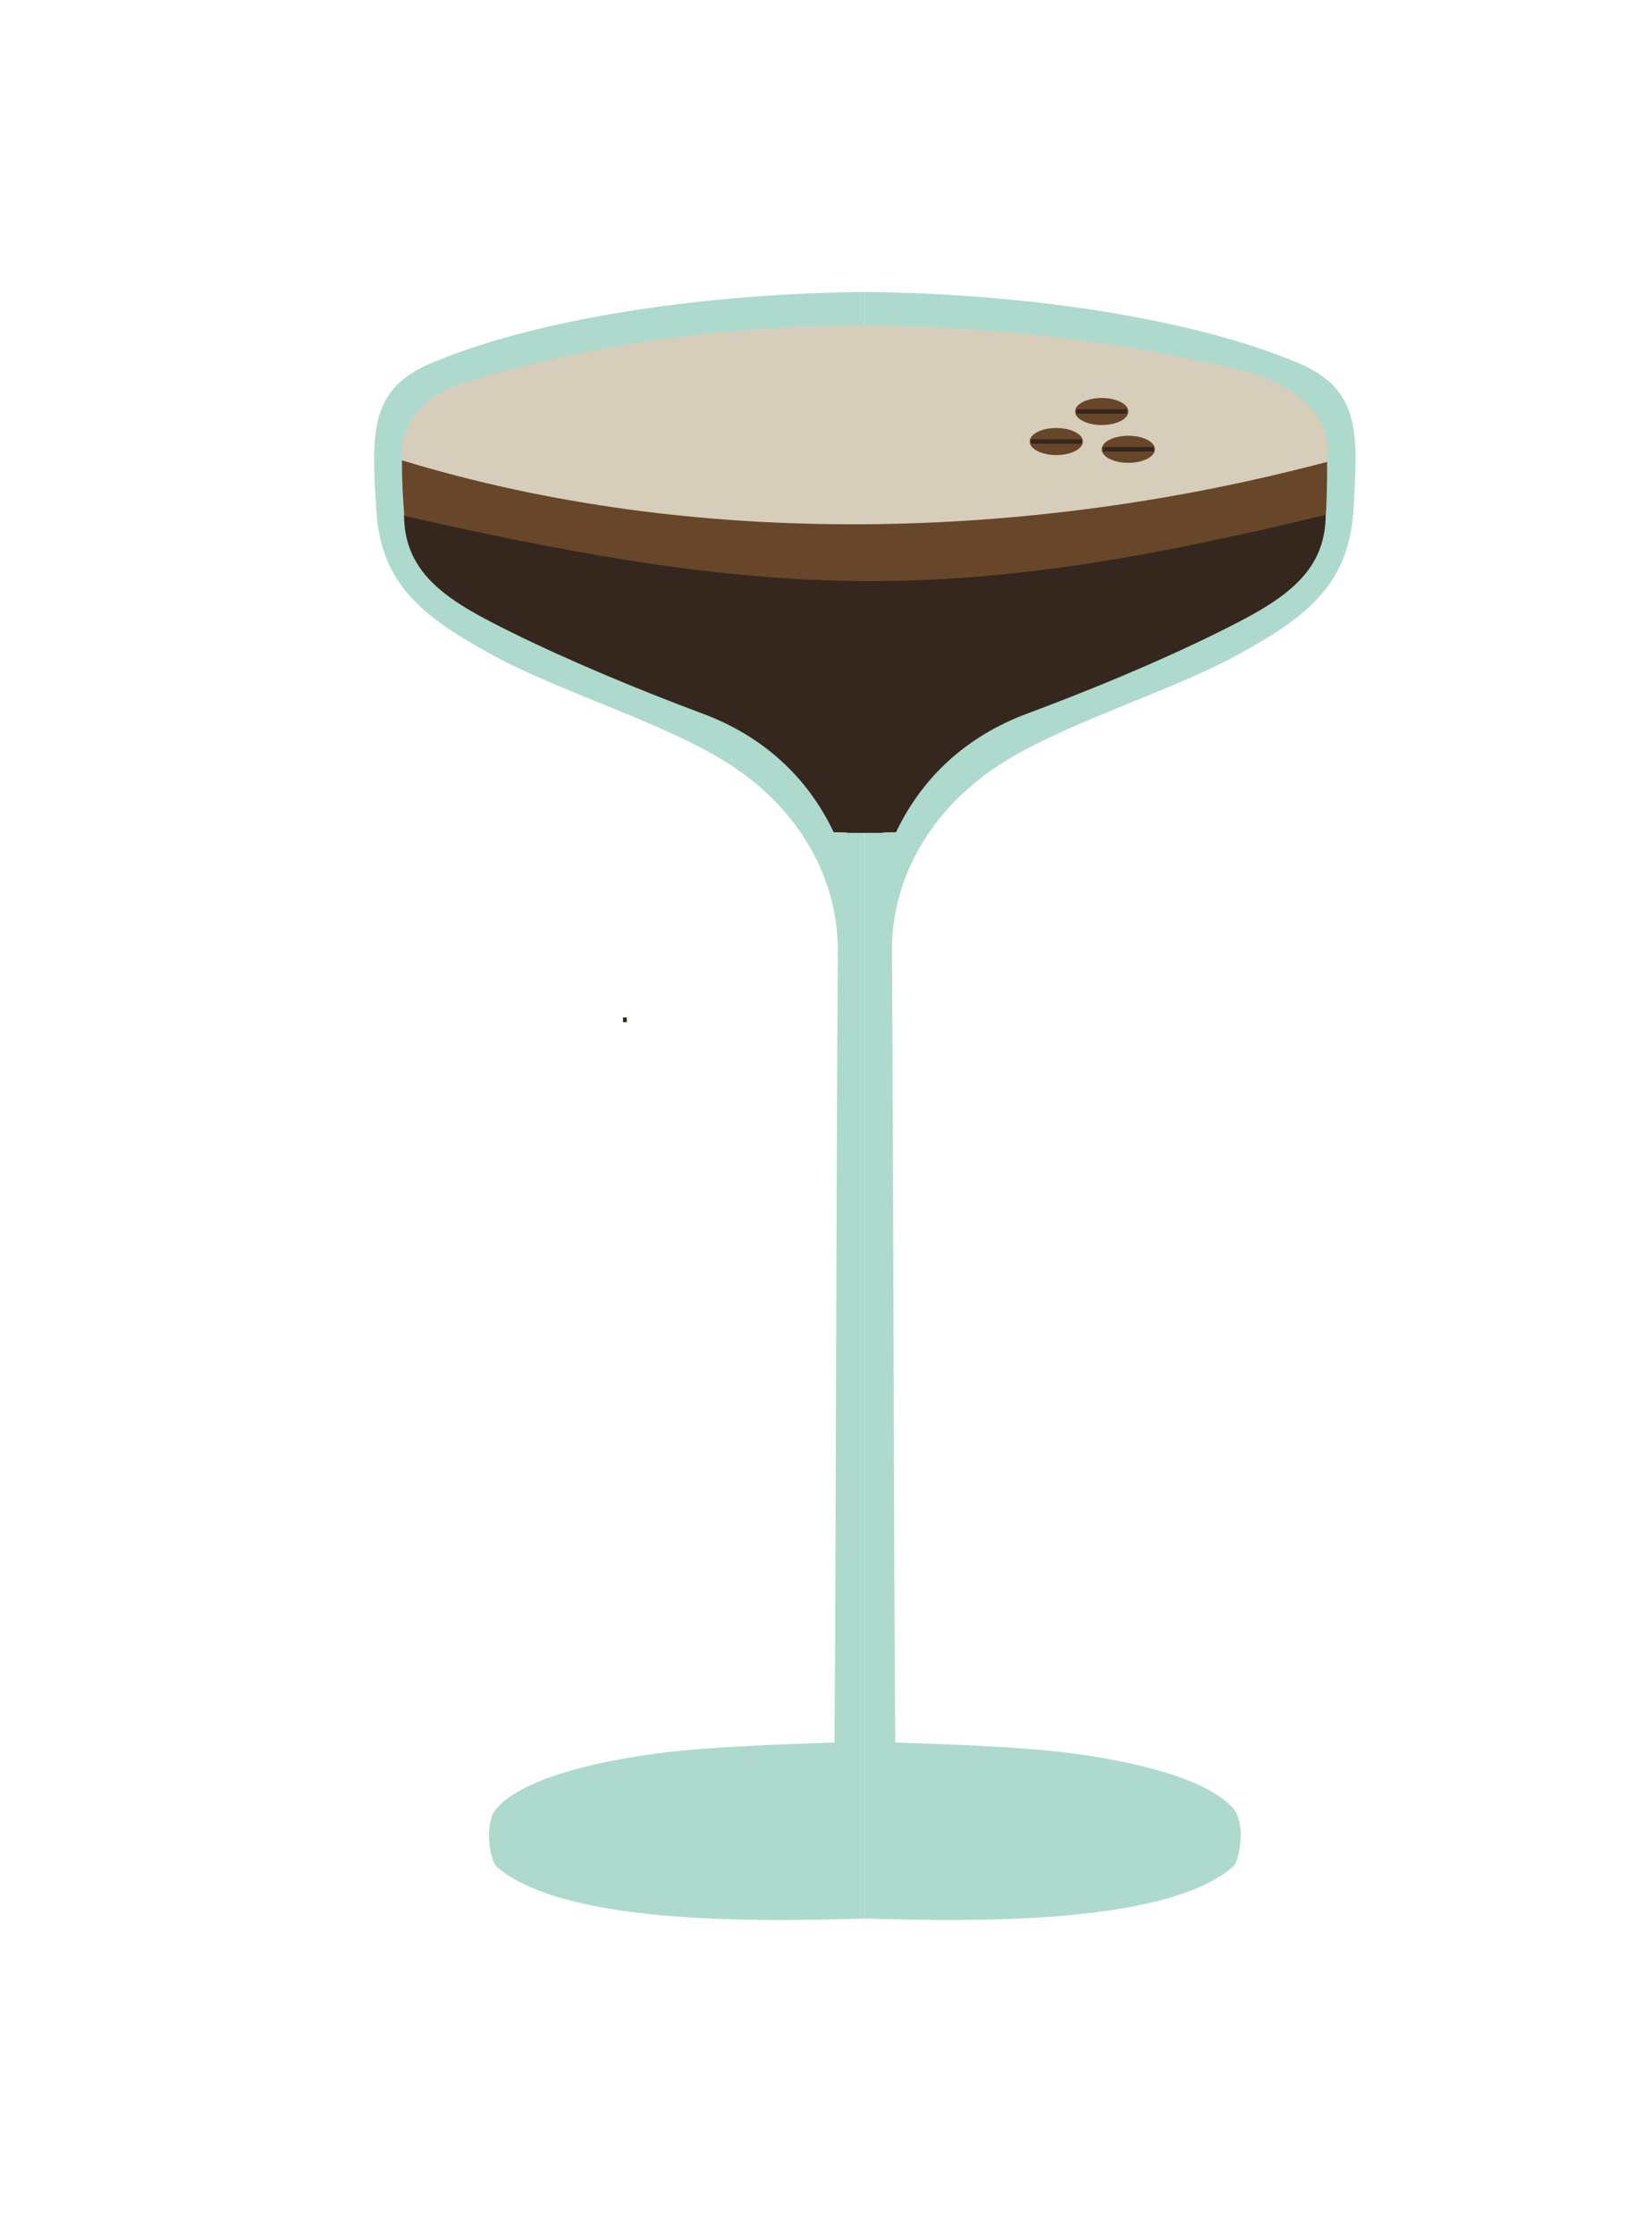 <?xml version="1.0" encoding="UTF-8"?><svg id="Layer_1" xmlns="http://www.w3.org/2000/svg" width="372.57" height="503.82" xmlns:xlink="http://www.w3.org/1999/xlink" viewBox="0 0 372.57 503.82"><defs><style>.cls-1,.cls-2{fill:none;}.cls-3{clip-path:url(#clippath);}.cls-4{fill:#684629;}.cls-5{fill:#aedacd;}.cls-6{fill:#d6ceba;}.cls-7{fill:#35271e;}.cls-8{clip-path:url(#clippath-1);}.cls-9{clip-path:url(#clippath-3);}.cls-10{clip-path:url(#clippath-2);}.cls-2{stroke:#35271e;stroke-miterlimit:10;}</style><clipPath id="clippath"><rect class="cls-1" x="84.38" y="65.8" width="110.67" height="367.06"/></clipPath><clipPath id="clippath-1"><rect class="cls-1" x="195.05" y="65.8" width="110.67" height="367.06"/></clipPath><clipPath id="clippath-2"><rect class="cls-1" x="91.12" y="116" width="103.93" height="71.74"/></clipPath><clipPath id="clippath-3"><rect class="cls-1" x="195.05" y="116" width="103.93" height="71.74"/></clipPath></defs><g><g class="cls-3"><path class="cls-5" d="m198.28,65.8c-33.55,0-74.16,4.81-100.9,16-14.27,5.97-13.56,16.01-12.51,33.27,1.04,17.13,11.15,24.36,26.38,32.7,15.23,8.34,39.59,15.44,54.04,25.03,14.44,9.59,23.78,24.65,23.66,41.81-.42,61.91-.33,116.32-.75,178.23-10.52.36-27.25.84-39.16,2.35-11.88,1.51-30.73,5.11-37.17,12.64-2.65,3.1-1.57,11.53.25,13.1,15.83,13.58,62.82,12.19,84.26,11.54,0-124.19,2.52-242.98,1.89-366.68Z"/></g><g class="cls-8"><path class="cls-5" d="m191.82,65.8c33.55,0,74.16,4.81,100.9,16,14.27,5.97,13.56,16.01,12.51,33.27-1.04,17.13-11.15,24.36-26.38,32.7-15.23,8.34-39.59,15.44-54.04,25.03-14.44,9.59-23.78,24.65-23.66,41.81.42,61.91.33,116.32.75,178.23,10.52.36,27.25.84,39.16,2.35,11.88,1.51,30.73,5.11,37.17,12.64,2.65,3.1,1.57,11.53-.25,13.1-15.83,13.58-62.82,12.19-84.26,11.54,0-124.19-2.52-242.98-1.89-366.68Z"/></g></g><g><g class="cls-10"><path class="cls-7" d="m195.05,123.71c-35.04,0-74.05-2.15-103.93-7.7,0,13.87,10.65,19.83,24.4,26.62,13.11,6.48,28.89,13.01,43.06,18.3,13.02,4.86,23.33,13.81,29.44,26.69,3.14,0,2.78.13,7.04.13,0-25.25,0-36.12,0-64.04Z"/></g><g class="cls-9"><path class="cls-7" d="m195.05,123.71c35.04,0,74.05-2.15,103.93-7.7,0,13.87-10.65,19.83-24.4,26.62s-28.89,13.01-43.06,18.3c-13.02,4.86-23.33,13.81-29.44,26.69-3.14,0-2.78.13-7.04.13,0-25.25,0-36.12,0-64.04Z"/></g></g><rect class="cls-7" x="140.5" y="229.37" width=".86" height="1.07"/><rect class="cls-7" x="191.05" y="123.75" width="8" height="64"/><path class="cls-4" d="m91.19,116.31c-.31-3.87-.54-7.24-.54-12.55,75.73,17.26,130.62,19.23,208.66.37,0,4.39-.12,10.85-.34,11.95-81.71,19.74-121.15,19.97-207.78.22Z"/><path class="cls-6" d="m90.6,103.76c-.64-8.22,5.19-14.63,13.68-17.3,53.22-16.72,117.17-16.9,175.14-3.08,11.18,2.67,21.44,9.18,19.83,20.75-67.02,17.82-142.52,19.81-208.66-.37Z"/><ellipse class="cls-4" cx="248.47" cy="92.77" rx="6" ry="3.05"/><ellipse class="cls-4" cx="238.22" cy="99.54" rx="6" ry="3.05"/><ellipse class="cls-4" cx="254.47" cy="101.29" rx="6" ry="3.05"/><line class="cls-2" x1="248.77" y1="101.29" x2="260.17" y2="101.29"/><line class="cls-2" x1="242.8" y1="92.77" x2="254.11" y2="92.77"/><line class="cls-2" x1="232.54" y1="99.54" x2="243.94" y2="99.54"/></svg>